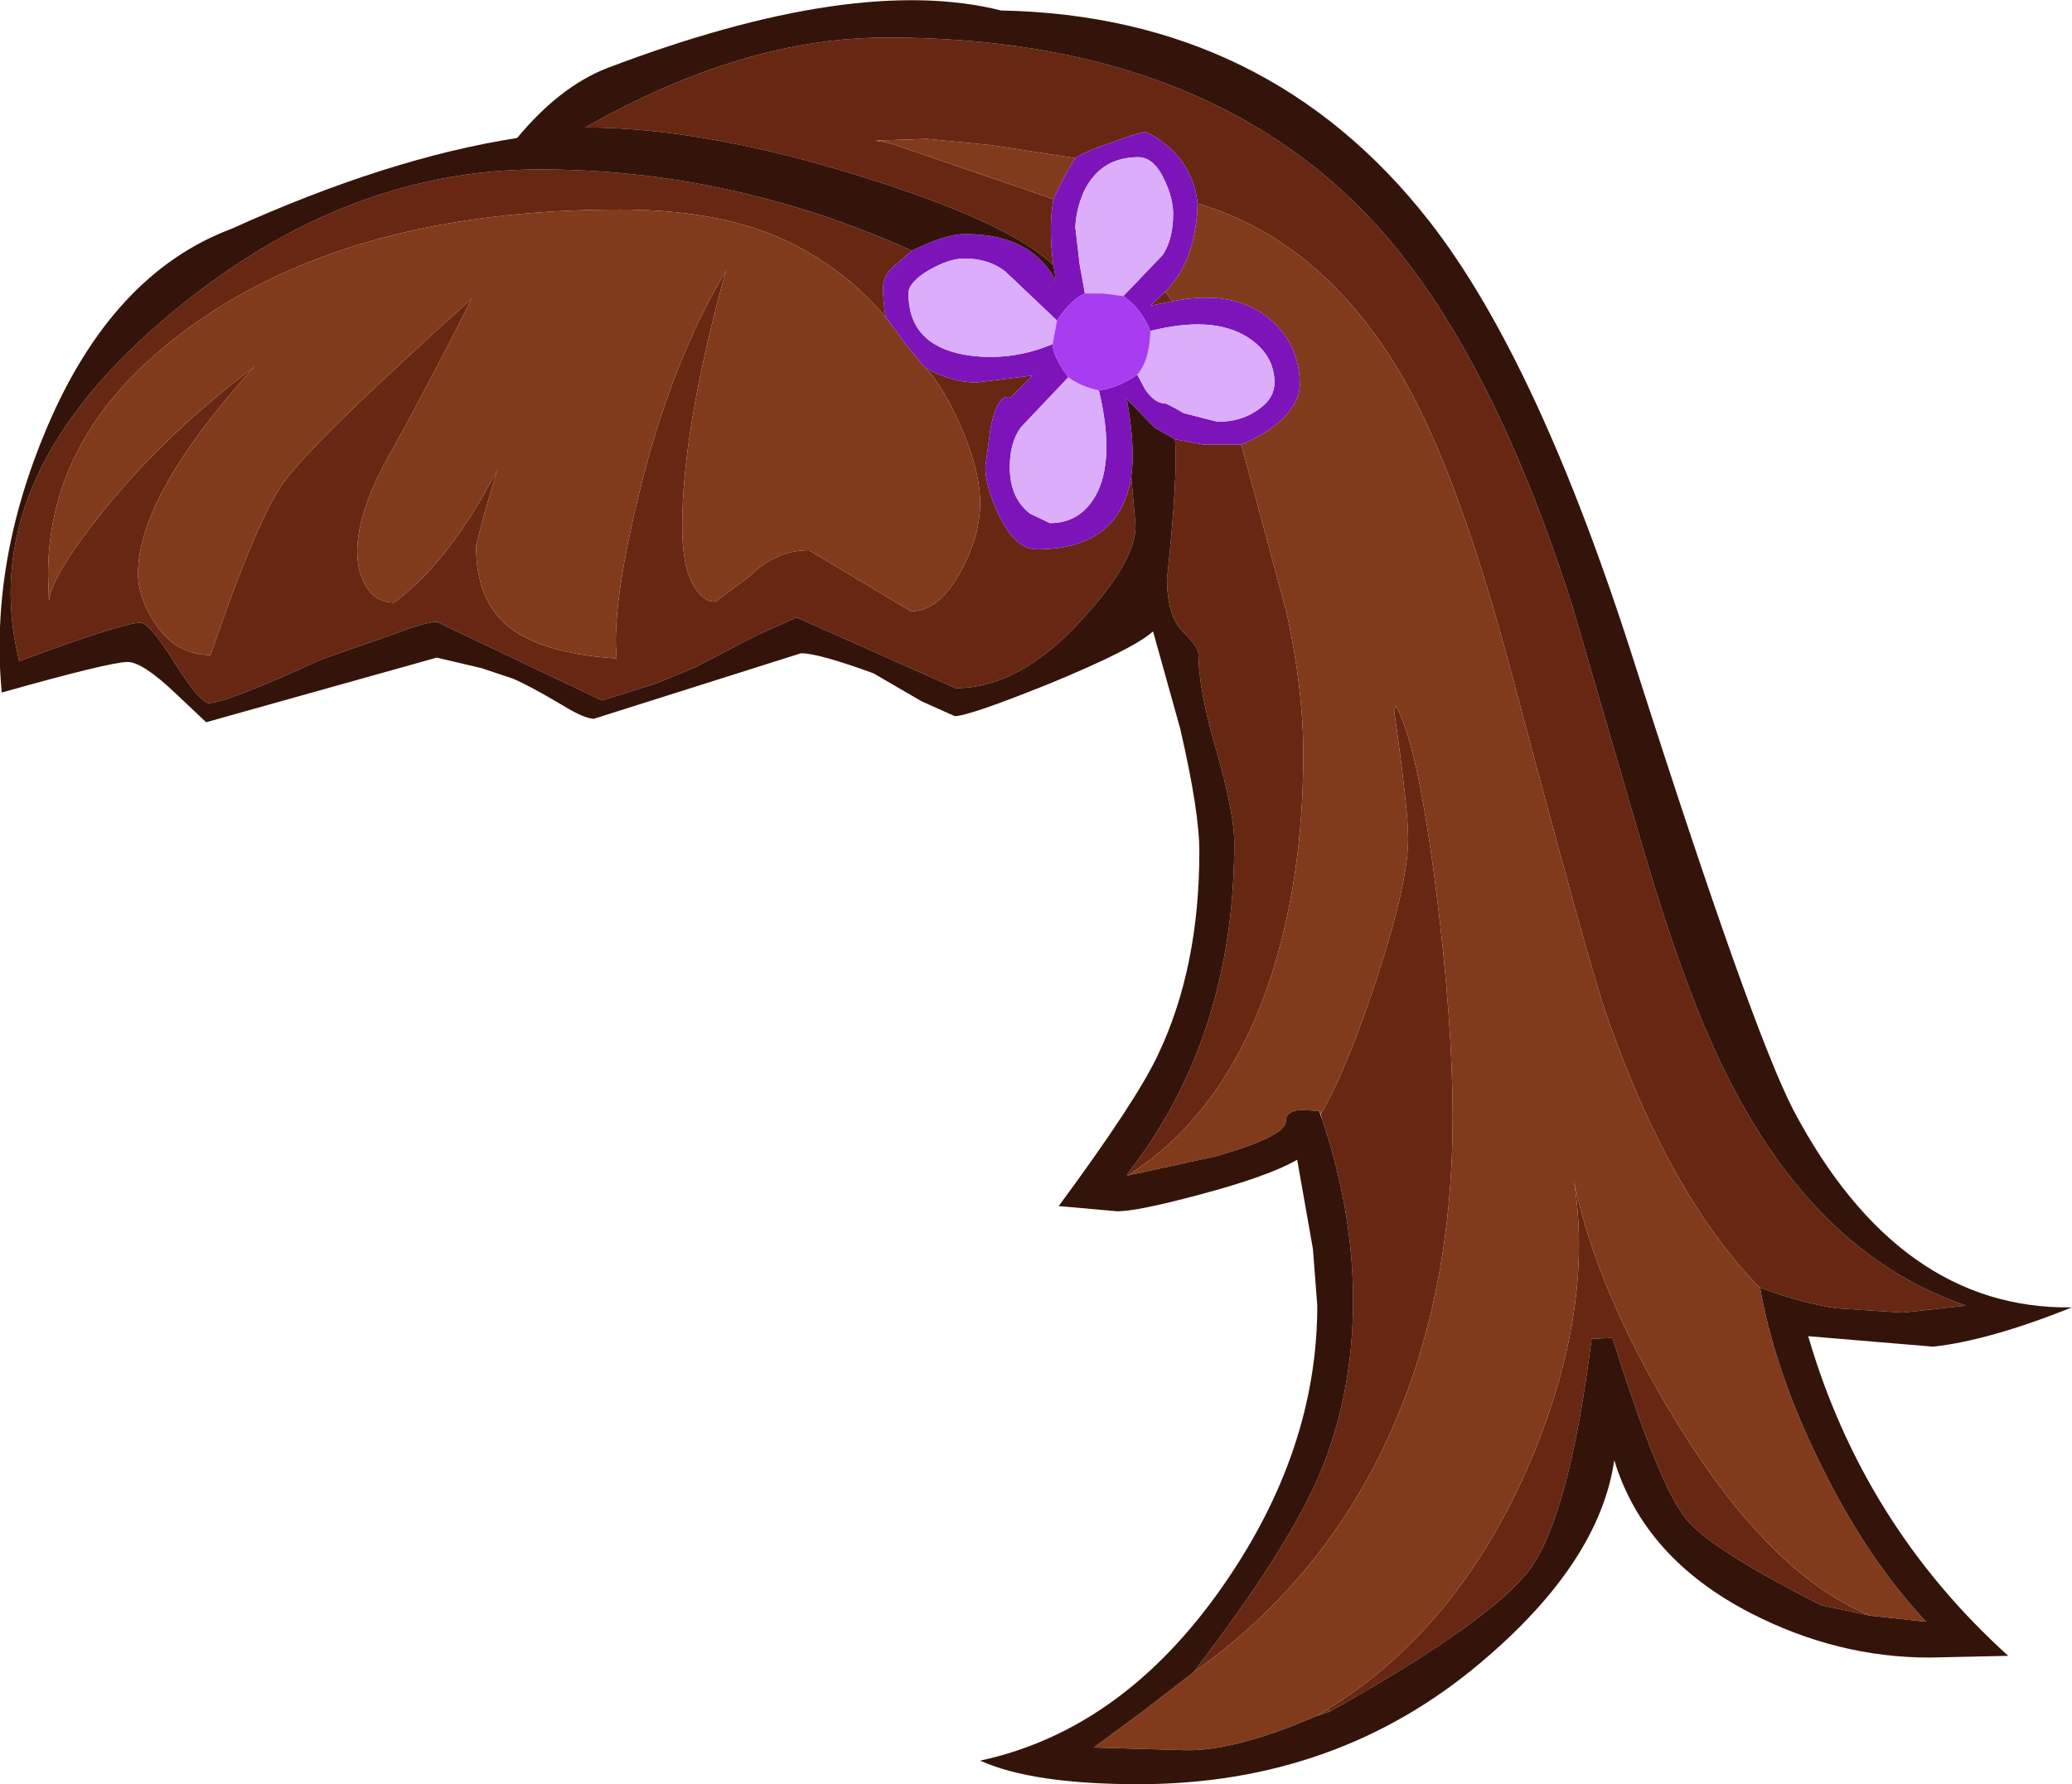 <?xml version="1.0" encoding="UTF-8" standalone="no"?>
<svg xmlns:ffdec="https://www.free-decompiler.com/flash" xmlns:xlink="http://www.w3.org/1999/xlink" ffdec:objectType="shape" height="102.15px" width="118.6px" xmlns="http://www.w3.org/2000/svg">
  <g transform="matrix(1.0, 0.0, 0.0, 1.0, 45.1, -0.4)">
    <path d="M30.5 64.2 L30.4 64.0 30.55 64.1 30.5 64.2" fill="#764928" fill-rule="evenodd" stroke="none"/>
    <path d="M31.0 98.4 L30.25 98.65 30.9 98.25 31.0 98.4" fill="#5a381f" fill-rule="evenodd" stroke="none"/>
    <path d="M15.2 15.6 Q12.8 13.2 4.35 10.55 -4.75 7.7 -11.6 7.7 -2.55 2.55 5.65 2.55 23.2 2.55 32.95 12.5 40.0 19.7 44.9 35.1 L48.6 47.8 Q50.75 55.25 52.65 59.6 57.95 71.95 67.45 75.15 L63.8 75.55 60.0 75.3 Q58.0 75.0 55.6 74.1 50.4 68.75 46.8 58.35 45.8 55.4 41.5 39.25 38.45 27.7 35.25 22.1 30.7 14.2 23.45 12.05 23.15 9.3 20.5 7.95 20.2 7.95 18.7 8.5 17.05 9.05 16.45 9.45 L11.55 8.7 7.95 8.35 5.0 8.45 5.85 8.6 15.2 11.8 Q14.9 13.45 15.2 15.6 M61.95 92.9 L59.15 92.3 Q52.8 89.1 51.4 87.35 49.85 85.45 47.2 77.0 L46.0 77.05 Q44.75 87.05 42.5 90.2 40.35 93.15 31.0 98.4 L30.9 98.25 Q38.45 93.6 42.55 83.95 46.15 75.35 45.0 68.05 46.3 74.3 50.7 81.55 56.1 90.5 61.95 92.9 M23.2 96.15 Q28.4 89.4 30.35 85.0 32.35 80.35 32.35 74.85 32.35 69.8 30.6 64.55 L30.5 64.2 30.55 64.1 Q31.95 61.7 33.65 56.6 35.5 51.0 35.5 48.4 35.5 46.7 34.7 41.1 L34.8 40.8 Q36.05 43.05 37.1 51.35 38.05 58.95 38.05 64.35 38.05 75.0 34.1 83.25 30.3 91.15 23.2 96.15 M19.45 67.7 L19.4 67.65 Q25.55 59.8 25.55 48.65 25.55 47.0 24.55 43.45 23.5 39.9 23.5 37.85 23.5 37.45 22.6 36.55 21.7 35.65 21.7 33.55 22.35 27.4 22.15 25.55 L23.75 25.85 25.95 25.85 28.55 35.5 Q29.5 39.85 29.5 43.55 29.5 50.6 27.65 56.3 25.1 64.1 19.45 67.7 M19.65 27.7 L19.9 30.5 Q19.9 32.55 16.8 35.9 13.25 39.8 9.6 39.8 L0.5 35.75 -1.75 36.75 -5.3 38.6 -7.6 39.55 -10.65 40.5 -20.1 36.0 Q-20.7 36.0 -22.55 36.7 L-26.7 38.15 Q-32.15 40.65 -33.15 40.65 -33.65 40.65 -35.1 38.35 -36.55 36.05 -37.05 36.05 -38.05 36.05 -44.0 38.25 -46.55 28.0 -35.85 18.8 -25.75 10.1 -14.2 10.1 -3.25 10.1 7.1 14.75 L5.95 15.75 Q5.45 16.25 5.45 16.85 5.45 17.85 5.6 18.55 2.6 15.05 -1.65 13.55 -5.0 12.4 -9.6 12.4 -24.65 12.4 -33.85 18.85 -42.35 24.8 -42.35 33.3 L-42.3 34.8 Q-42.15 33.4 -39.5 30.05 -35.9 25.45 -30.55 21.4 -37.2 28.75 -37.2 33.25 -37.2 34.6 -36.25 36.05 -35.05 37.9 -33.05 37.9 -30.4 30.15 -28.85 28.0 -27.15 25.65 -18.1 17.5 -20.45 22.2 -23.15 27.05 -24.65 29.95 -24.65 31.95 -24.65 33.15 -24.15 33.95 -23.6 34.9 -22.55 34.9 -19.95 33.0 -17.6 29.05 L-16.65 27.35 -17.35 29.7 -17.85 31.65 Q-17.85 34.6 -16.2 36.1 -14.3 37.8 -9.8 38.1 -10.1 35.25 -8.6 29.0 -6.8 21.35 -3.55 15.9 -6.05 24.9 -6.05 30.55 -6.05 32.9 -5.35 34.0 -4.85 34.85 -4.15 34.85 L-2.2 33.4 Q-0.7 31.9 1.2 31.9 L7.05 35.4 Q8.65 35.4 9.9 33.1 11.0 31.1 11.0 29.2 11.0 27.25 9.8 24.6 8.75 22.3 7.85 21.45 9.4 22.3 10.8 22.3 L14.0 21.9 12.75 23.15 Q12.0 22.9 11.6 24.9 L11.3 27.1 Q11.3 28.25 12.05 29.85 13.0 31.85 14.25 31.85 19.0 31.85 19.65 27.7 M21.6 17.1 L22.0 17.65 20.75 17.9 21.6 17.1" fill="#672712" fill-rule="evenodd" stroke="none"/>
    <path d="M15.2 11.8 L5.85 8.6 5.0 8.45 7.95 8.35 11.55 8.7 16.45 9.45 Q15.8 10.45 15.2 11.8 M23.45 12.05 Q30.7 14.2 35.25 22.1 38.45 27.7 41.5 39.25 45.8 55.4 46.8 58.35 50.4 68.75 55.6 74.1 L55.65 74.15 Q56.5 78.9 59.0 84.0 61.65 89.5 65.15 93.25 L61.95 92.9 Q56.1 90.5 50.7 81.55 46.3 74.3 45.0 68.05 46.15 75.35 42.55 83.95 38.45 93.6 30.9 98.25 L30.25 98.65 Q25.5 100.7 22.65 100.6 L17.5 100.45 20.35 98.35 23.2 96.15 Q30.3 91.15 34.1 83.25 38.05 75.0 38.05 64.35 38.05 58.95 37.1 51.35 36.05 43.05 34.8 40.8 L34.7 41.1 Q35.5 46.7 35.5 48.4 35.5 51.0 33.65 56.6 31.95 61.7 30.55 64.1 L30.4 64.0 29.35 63.95 Q28.5 64.0 28.5 64.6 28.5 65.45 24.5 66.6 L19.45 67.7 Q25.1 64.1 27.65 56.3 29.5 50.6 29.5 43.55 29.5 39.85 28.55 35.5 L25.95 25.85 Q28.1 24.95 28.9 23.65 29.3 23.05 29.3 22.45 29.3 20.05 27.5 18.6 25.45 16.95 22.0 17.65 L21.6 17.1 Q23.35 15.35 23.45 12.05 M7.85 21.45 Q8.75 22.3 9.8 24.6 11.0 27.25 11.0 29.2 11.0 31.1 9.9 33.1 8.65 35.4 7.05 35.4 L1.2 31.9 Q-0.7 31.9 -2.2 33.4 L-4.15 34.85 Q-4.85 34.85 -5.35 34.0 -6.05 32.9 -6.05 30.55 -6.05 24.9 -3.55 15.9 -6.8 21.35 -8.6 29.0 -10.1 35.25 -9.8 38.1 -14.3 37.8 -16.2 36.1 -17.85 34.6 -17.85 31.65 L-17.35 29.7 -16.65 27.35 -17.6 29.05 Q-19.95 33.0 -22.55 34.9 -23.6 34.9 -24.15 33.95 -24.65 33.15 -24.65 31.95 -24.65 29.95 -23.15 27.05 -20.45 22.2 -18.1 17.5 -27.15 25.65 -28.85 28.0 -30.4 30.15 -33.05 37.9 -35.05 37.9 -36.25 36.05 -37.2 34.6 -37.2 33.25 -37.2 28.75 -30.55 21.4 -35.9 25.45 -39.5 30.05 -42.15 33.4 -42.3 34.8 L-42.35 33.3 Q-42.35 24.8 -33.85 18.85 -24.65 12.4 -9.6 12.4 -5.0 12.4 -1.65 13.55 2.6 15.05 5.6 18.55 L6.7 20.05 7.85 21.45" fill="#823a1c" fill-rule="evenodd" stroke="none"/>
    <path d="M15.2 15.6 Q14.9 13.45 15.2 11.8 15.8 10.45 16.45 9.45 17.05 9.05 18.7 8.5 20.2 7.95 20.5 7.95 23.15 9.3 23.45 12.05 23.35 15.35 21.6 17.1 L20.75 17.9 22.0 17.65 Q25.45 16.95 27.5 18.6 29.3 20.05 29.3 22.45 29.3 23.05 28.9 23.65 28.1 24.95 25.95 25.85 L23.75 25.85 22.15 25.55 21.0 24.9 19.4 23.25 Q19.9 26.05 19.65 27.7 19.0 31.85 14.25 31.85 13.0 31.85 12.05 29.85 11.3 28.25 11.3 27.1 L11.6 24.9 Q12.0 22.9 12.75 23.15 L14.0 21.9 10.8 22.3 Q9.4 22.3 7.85 21.45 L6.7 20.05 5.6 18.55 Q5.45 17.85 5.45 16.85 5.45 16.25 5.95 15.75 L7.1 14.75 Q9.0 13.8 10.15 13.8 13.95 13.8 15.35 16.5 L15.2 15.6 M19.2 17.35 L21.45 15.0 Q22.05 14.1 22.05 12.65 22.05 11.75 21.55 10.7 20.95 9.4 20.05 9.4 17.9 9.4 16.95 11.35 16.5 12.35 16.45 13.4 L16.7 15.55 17.0 17.2 Q16.2 17.55 15.4 18.75 L12.45 15.95 Q11.5 15.2 10.1 15.2 9.25 15.2 8.1 15.85 6.9 16.55 6.9 17.2 6.9 20.1 10.05 20.7 12.65 21.15 15.15 20.1 15.15 20.75 16.05 22.0 L13.35 24.85 Q12.7 25.7 12.7 27.15 12.7 28.9 13.85 29.8 L15.0 30.35 Q16.7 30.35 17.6 28.8 18.75 26.75 17.8 22.75 18.9 22.6 20.0 21.85 L20.45 22.7 Q21.0 23.5 21.6 23.5 21.7 23.5 22.65 24.05 L24.6 24.55 Q25.9 24.55 26.85 23.9 27.85 23.25 27.85 22.3 27.85 20.7 26.3 19.7 24.3 18.45 20.75 19.35 20.25 18.1 19.2 17.35" fill="#7c14ba" fill-rule="evenodd" stroke="none"/>
    <path d="M17.0 17.2 L16.7 15.55 16.45 13.4 Q16.5 12.35 16.95 11.35 17.9 9.4 20.05 9.4 20.95 9.4 21.55 10.7 22.05 11.75 22.05 12.65 22.05 14.1 21.45 15.0 L19.2 17.35 18.05 17.2 17.0 17.2 M20.75 19.35 Q24.3 18.45 26.3 19.7 27.85 20.7 27.85 22.3 27.85 23.25 26.85 23.9 25.9 24.55 24.6 24.55 L22.65 24.05 Q21.7 23.5 21.6 23.5 21.0 23.5 20.45 22.7 L20.0 21.85 Q20.7 21.05 20.75 19.35 M17.8 22.75 Q18.75 26.75 17.6 28.8 16.7 30.35 15.0 30.35 L13.85 29.8 Q12.7 28.9 12.7 27.15 12.7 25.7 13.35 24.85 L16.05 22.0 Q16.8 22.55 17.8 22.75 M15.15 20.1 Q12.65 21.15 10.05 20.7 6.9 20.1 6.9 17.2 6.9 16.55 8.1 15.85 9.25 15.2 10.1 15.2 11.5 15.2 12.45 15.95 L15.4 18.75 15.15 20.1" fill="#dbadfa" fill-rule="evenodd" stroke="none"/>
    <path d="M17.0 17.2 L18.05 17.2 19.2 17.35 Q20.25 18.1 20.75 19.35 20.7 21.05 20.0 21.85 18.9 22.6 17.8 22.75 16.8 22.55 16.05 22.0 15.15 20.75 15.15 20.1 L15.4 18.75 Q16.2 17.55 17.0 17.2" fill="#a83cf0" fill-rule="evenodd" stroke="none"/>
    <path d="M55.6 74.1 Q58.0 75.0 60.0 75.3 L63.8 75.55 67.45 75.15 Q57.95 71.95 52.65 59.6 50.75 55.25 48.6 47.8 L44.9 35.1 Q40.0 19.7 32.95 12.5 23.2 2.55 5.65 2.55 -2.55 2.55 -11.6 7.7 -4.75 7.7 4.35 10.55 12.8 13.2 15.2 15.6 L15.35 16.5 Q13.95 13.8 10.15 13.8 9.0 13.8 7.1 14.75 -3.25 10.1 -14.2 10.1 -25.75 10.1 -35.85 18.8 -46.55 28.0 -44.0 38.25 -38.05 36.05 -37.05 36.05 -36.55 36.05 -35.1 38.35 -33.65 40.65 -33.15 40.65 -32.15 40.65 -26.7 38.15 L-22.55 36.7 Q-20.7 36.0 -20.1 36.0 L-10.65 40.5 -7.6 39.55 -5.3 38.6 -1.75 36.75 0.5 35.75 9.6 39.8 Q13.25 39.8 16.8 35.9 19.9 32.55 19.9 30.5 L19.65 27.7 Q19.9 26.05 19.4 23.25 L21.0 24.9 22.15 25.55 Q22.35 27.4 21.7 33.55 21.7 35.65 22.6 36.55 23.5 37.45 23.5 37.85 23.5 39.9 24.55 43.45 25.55 47.0 25.55 48.65 25.55 59.8 19.4 67.65 L19.45 67.7 24.5 66.6 Q28.5 65.45 28.5 64.6 28.5 64.0 29.35 63.95 L30.4 64.0 30.6 64.55 Q32.35 69.8 32.35 74.85 32.35 80.35 30.35 85.0 28.4 89.4 23.2 96.15 L20.35 98.35 17.5 100.45 22.65 100.6 Q25.5 100.7 30.25 98.65 L31.0 98.4 Q40.35 93.15 42.5 90.2 44.75 87.05 46.0 77.05 L47.2 77.0 Q49.85 85.45 51.4 87.35 52.8 89.1 59.15 92.3 L61.95 92.9 65.15 93.25 Q61.65 89.5 59.0 84.0 56.5 78.9 55.65 74.15 L55.6 74.1 M7.65 40.55 L4.9 38.95 Q1.75 37.8 0.75 37.8 L-11.1 41.55 Q-11.65 41.55 -12.95 40.75 -14.8 39.65 -15.75 39.25 L-17.55 38.65 -20.1 38.05 -26.7 39.9 -33.3 41.75 -35.1 40.05 Q-36.95 38.3 -37.8 38.3 -38.8 38.3 -45.0 40.05 -45.7 32.6 -42.4 24.85 -38.65 16.05 -31.85 13.5 -22.9 9.45 -15.5 8.3 -13.05 5.35 -10.35 4.3 3.85 -1.1 12.2 1.0 27.5 1.3 36.7 13.05 43.0 21.1 48.55 38.65 55.15 59.3 57.55 63.95 63.6 75.4 73.5 75.25 68.75 77.15 65.55 77.5 L58.4 76.9 Q61.55 87.7 69.85 95.2 L65.35 95.3 Q60.05 95.3 55.1 92.75 49.0 89.6 47.3 84.0 46.45 89.85 39.7 95.55 31.45 102.55 20.05 102.55 14.0 102.55 11.0 101.2 19.15 99.45 24.9 91.2 30.3 83.45 30.3 75.15 L30.05 71.9 29.15 66.8 Q27.5 67.75 23.55 68.8 20.0 69.75 18.85 69.75 L15.5 69.45 Q20.0 63.35 21.2 60.75 23.55 55.8 23.55 49.15 23.55 46.85 22.45 42.1 L20.9 36.55 Q19.8 37.55 14.95 39.55 10.35 41.4 9.55 41.4 L7.65 40.55" fill="#34140a" fill-rule="evenodd" stroke="none"/>
  </g>
</svg>
